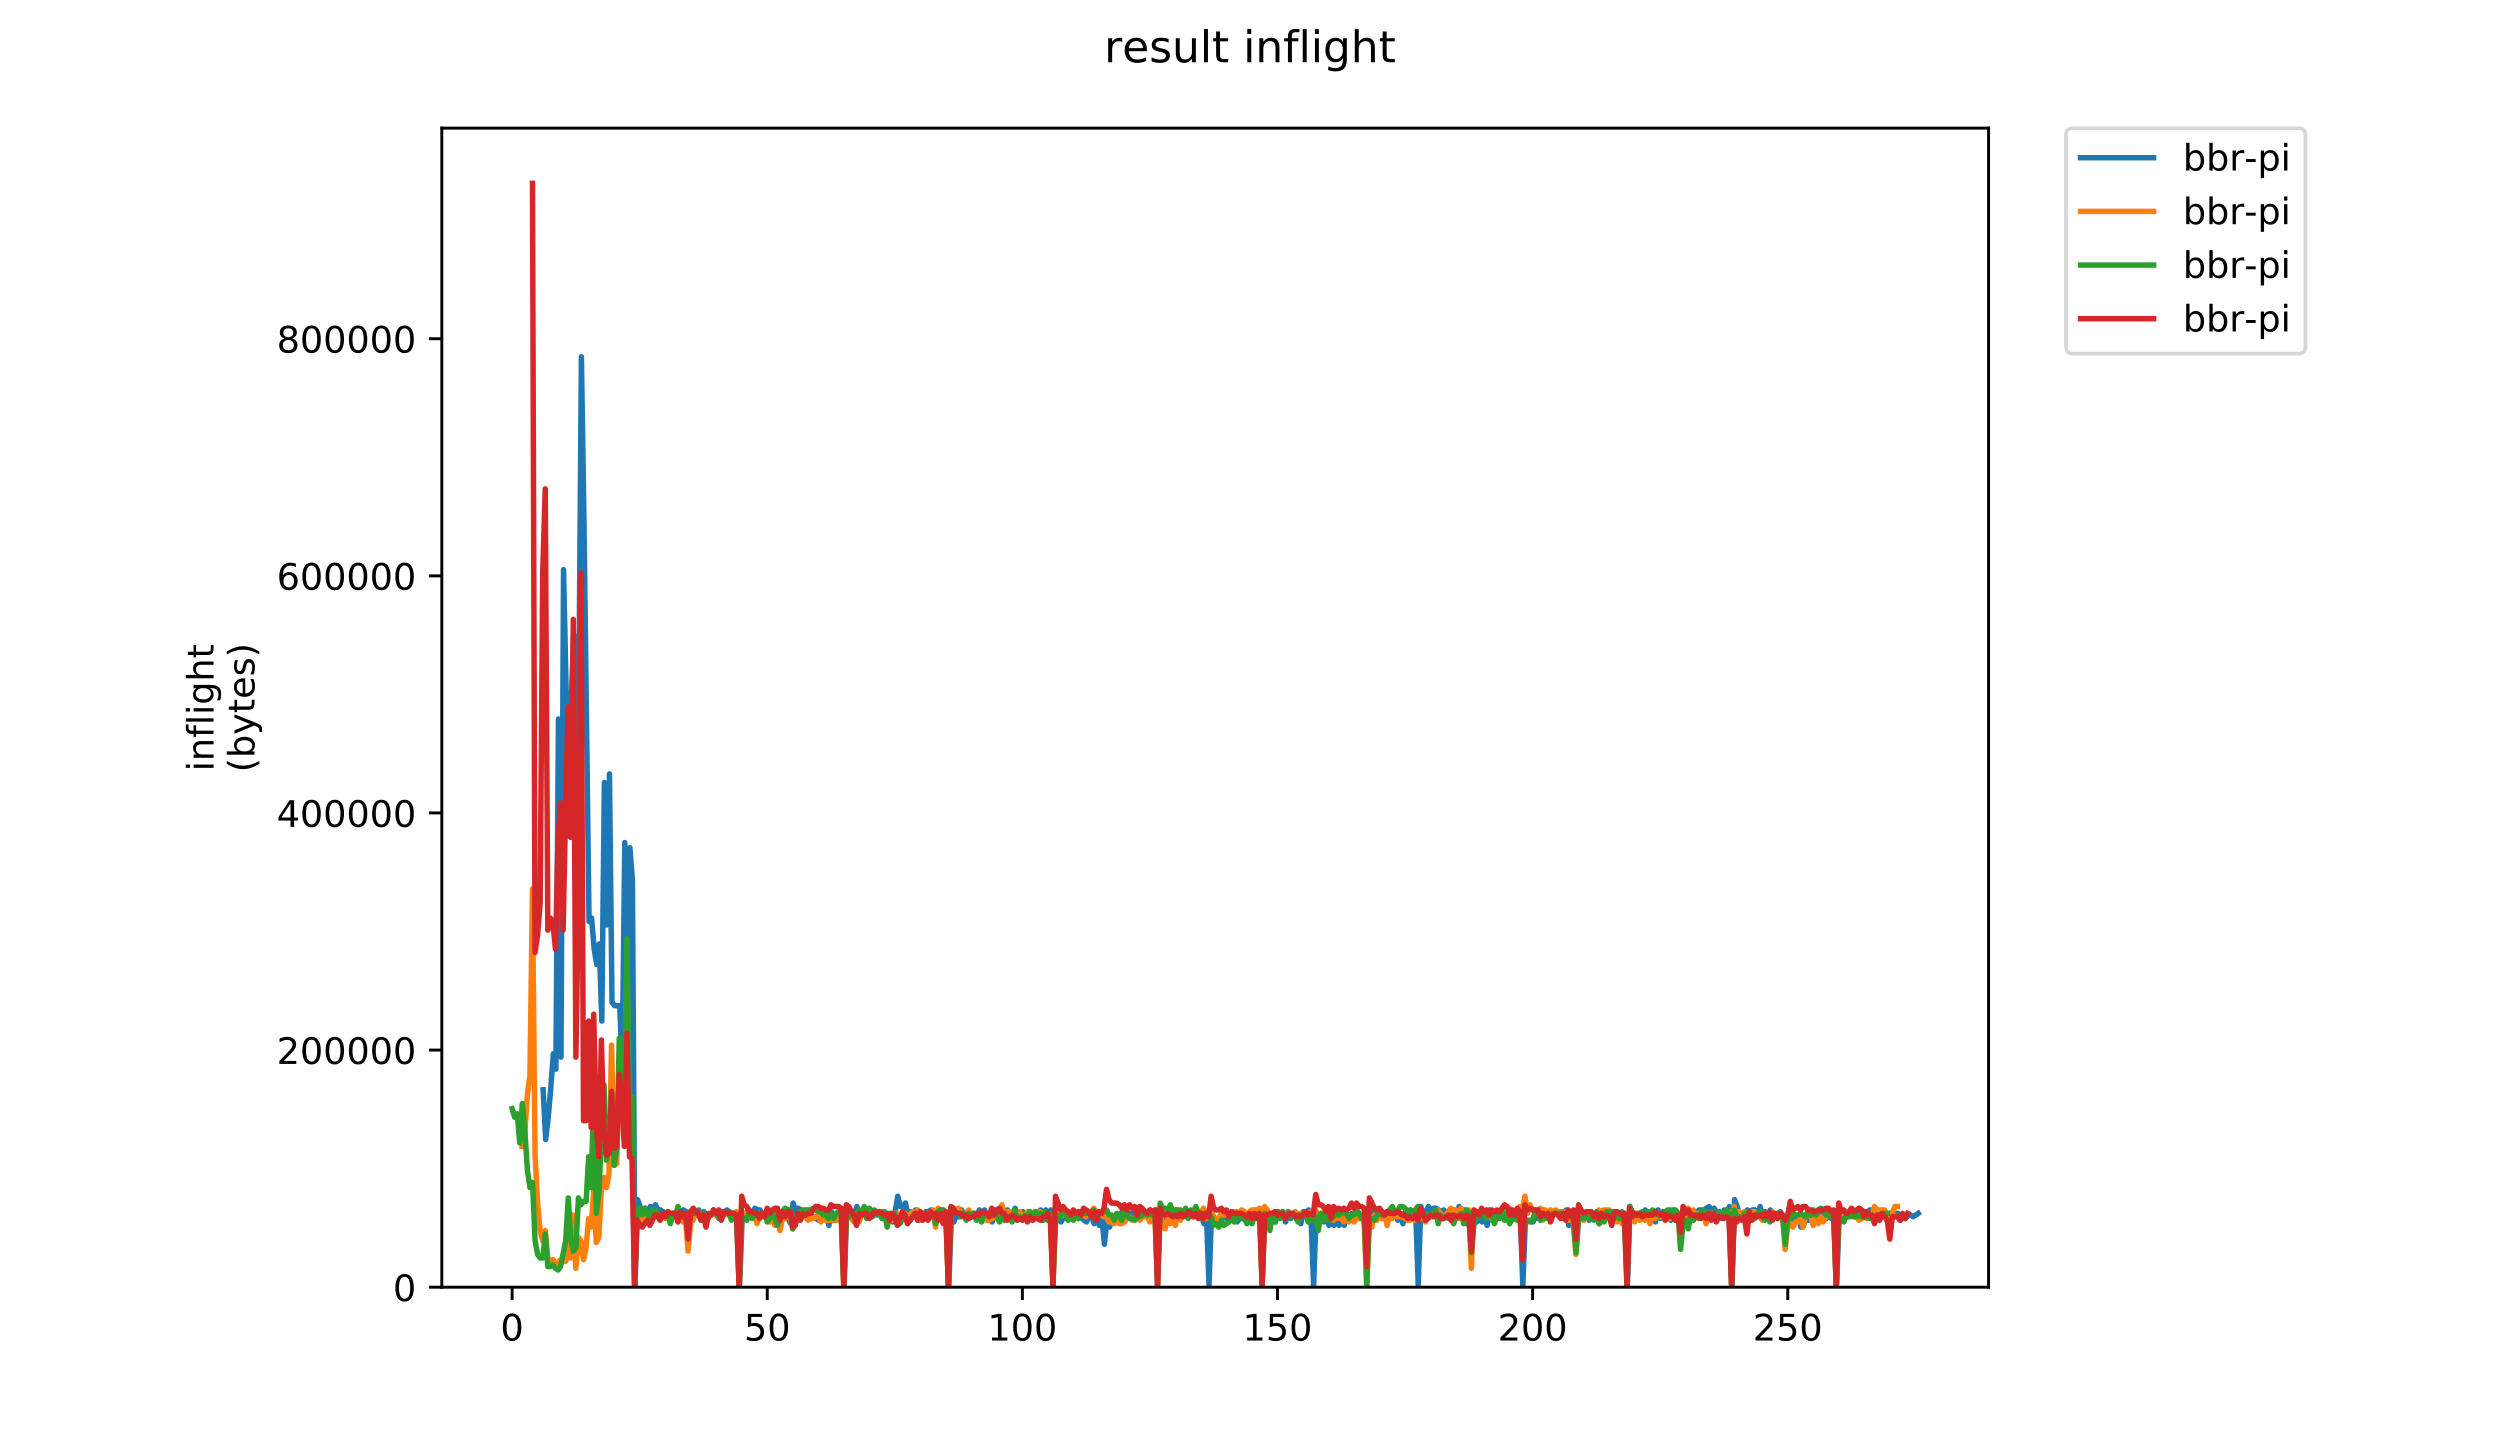 <?xml version="1.0" encoding="utf-8" standalone="no"?>
<!DOCTYPE svg PUBLIC "-//W3C//DTD SVG 1.1//EN"
  "http://www.w3.org/Graphics/SVG/1.1/DTD/svg11.dtd">
<!-- Created with matplotlib (https://matplotlib.org/) -->
<svg height="396pt" version="1.1" viewBox="0 0 684 396" width="684pt" xmlns="http://www.w3.org/2000/svg" xmlns:xlink="http://www.w3.org/1999/xlink">
 <defs>
  <style type="text/css">
*{stroke-linecap:butt;stroke-linejoin:round;}
  </style>
 </defs>
 <g id="figure_1">
  <g id="patch_1">
   <path d="M 0 396 
L 684 396 
L 684 0 
L 0 0 
z
" style="fill:#ffffff;"/>
  </g>
  <g id="axes_1">
   <g id="patch_2">
    <path d="M 120.879 352.174 
L 544.074 352.174 
L 544.074 35.062 
L 120.879 35.062 
z
" style="fill:#ffffff;"/>
   </g>
   <g id="matplotlib.axis_1">
    <g id="xtick_1">
     <g id="line2d_1">
      <defs>
       <path d="M 0 0 
L 0 3.5 
" id="mfed4b855c8" style="stroke:#000000;stroke-width:0.8;"/>
      </defs>
      <g>
       <use style="stroke:#000000;stroke-width:0.8;" x="140.115" xlink:href="#mfed4b855c8" y="352.174"/>
      </g>
     </g>
     <g id="text_1">
      <!-- 0 -->
      <defs>
       <path d="M 31.781 66.406 
Q 24.172 66.406 20.328 58.906 
Q 16.5 51.422 16.5 36.375 
Q 16.5 21.391 20.328 13.891 
Q 24.172 6.391 31.781 6.391 
Q 39.453 6.391 43.281 13.891 
Q 47.125 21.391 47.125 36.375 
Q 47.125 51.422 43.281 58.906 
Q 39.453 66.406 31.781 66.406 
z
M 31.781 74.219 
Q 44.047 74.219 50.516 64.516 
Q 56.984 54.828 56.984 36.375 
Q 56.984 17.969 50.516 8.266 
Q 44.047 -1.422 31.781 -1.422 
Q 19.531 -1.422 13.062 8.266 
Q 6.594 17.969 6.594 36.375 
Q 6.594 54.828 13.062 64.516 
Q 19.531 74.219 31.781 74.219 
z
" id="DejaVuSans-48"/>
      </defs>
      <g transform="translate(136.933 366.773)scale(0.1 -0.1)">
       <use xlink:href="#DejaVuSans-48"/>
      </g>
     </g>
    </g>
    <g id="xtick_2">
     <g id="line2d_2">
      <g>
       <use style="stroke:#000000;stroke-width:0.8;" x="209.918" xlink:href="#mfed4b855c8" y="352.174"/>
      </g>
     </g>
     <g id="text_2">
      <!-- 50 -->
      <defs>
       <path d="M 10.797 72.906 
L 49.516 72.906 
L 49.516 64.594 
L 19.828 64.594 
L 19.828 46.734 
Q 21.969 47.469 24.109 47.828 
Q 26.266 48.188 28.422 48.188 
Q 40.625 48.188 47.75 41.5 
Q 54.891 34.812 54.891 23.391 
Q 54.891 11.625 47.562 5.094 
Q 40.234 -1.422 26.906 -1.422 
Q 22.312 -1.422 17.547 -0.641 
Q 12.797 0.141 7.719 1.703 
L 7.719 11.625 
Q 12.109 9.234 16.797 8.062 
Q 21.484 6.891 26.703 6.891 
Q 35.156 6.891 40.078 11.328 
Q 45.016 15.766 45.016 23.391 
Q 45.016 31 40.078 35.438 
Q 35.156 39.891 26.703 39.891 
Q 22.75 39.891 18.812 39.016 
Q 14.891 38.141 10.797 36.281 
z
" id="DejaVuSans-53"/>
      </defs>
      <g transform="translate(203.555 366.773)scale(0.1 -0.1)">
       <use xlink:href="#DejaVuSans-53"/>
       <use x="63.623" xlink:href="#DejaVuSans-48"/>
      </g>
     </g>
    </g>
    <g id="xtick_3">
     <g id="line2d_3">
      <g>
       <use style="stroke:#000000;stroke-width:0.8;" x="279.721" xlink:href="#mfed4b855c8" y="352.174"/>
      </g>
     </g>
     <g id="text_3">
      <!-- 100 -->
      <defs>
       <path d="M 12.406 8.297 
L 28.516 8.297 
L 28.516 63.922 
L 10.984 60.406 
L 10.984 69.391 
L 28.422 72.906 
L 38.281 72.906 
L 38.281 8.297 
L 54.391 8.297 
L 54.391 0 
L 12.406 0 
z
" id="DejaVuSans-49"/>
      </defs>
      <g transform="translate(270.177 366.773)scale(0.1 -0.1)">
       <use xlink:href="#DejaVuSans-49"/>
       <use x="63.623" xlink:href="#DejaVuSans-48"/>
       <use x="127.246" xlink:href="#DejaVuSans-48"/>
      </g>
     </g>
    </g>
    <g id="xtick_4">
     <g id="line2d_4">
      <g>
       <use style="stroke:#000000;stroke-width:0.8;" x="349.524" xlink:href="#mfed4b855c8" y="352.174"/>
      </g>
     </g>
     <g id="text_4">
      <!-- 150 -->
      <g transform="translate(339.98 366.773)scale(0.1 -0.1)">
       <use xlink:href="#DejaVuSans-49"/>
       <use x="63.623" xlink:href="#DejaVuSans-53"/>
       <use x="127.246" xlink:href="#DejaVuSans-48"/>
      </g>
     </g>
    </g>
    <g id="xtick_5">
     <g id="line2d_5">
      <g>
       <use style="stroke:#000000;stroke-width:0.8;" x="419.326" xlink:href="#mfed4b855c8" y="352.174"/>
      </g>
     </g>
     <g id="text_5">
      <!-- 200 -->
      <defs>
       <path d="M 19.188 8.297 
L 53.609 8.297 
L 53.609 0 
L 7.328 0 
L 7.328 8.297 
Q 12.938 14.109 22.625 23.891 
Q 32.328 33.688 34.812 36.531 
Q 39.547 41.844 41.422 45.531 
Q 43.312 49.219 43.312 52.781 
Q 43.312 58.594 39.234 62.25 
Q 35.156 65.922 28.609 65.922 
Q 23.969 65.922 18.812 64.312 
Q 13.672 62.703 7.812 59.422 
L 7.812 69.391 
Q 13.766 71.781 18.938 73 
Q 24.125 74.219 28.422 74.219 
Q 39.75 74.219 46.484 68.547 
Q 53.219 62.891 53.219 53.422 
Q 53.219 48.922 51.531 44.891 
Q 49.859 40.875 45.406 35.406 
Q 44.188 33.984 37.641 27.219 
Q 31.109 20.453 19.188 8.297 
z
" id="DejaVuSans-50"/>
      </defs>
      <g transform="translate(409.783 366.773)scale(0.1 -0.1)">
       <use xlink:href="#DejaVuSans-50"/>
       <use x="63.623" xlink:href="#DejaVuSans-48"/>
       <use x="127.246" xlink:href="#DejaVuSans-48"/>
      </g>
     </g>
    </g>
    <g id="xtick_6">
     <g id="line2d_6">
      <g>
       <use style="stroke:#000000;stroke-width:0.8;" x="489.129" xlink:href="#mfed4b855c8" y="352.174"/>
      </g>
     </g>
     <g id="text_6">
      <!-- 250 -->
      <g transform="translate(479.586 366.773)scale(0.1 -0.1)">
       <use xlink:href="#DejaVuSans-50"/>
       <use x="63.623" xlink:href="#DejaVuSans-53"/>
       <use x="127.246" xlink:href="#DejaVuSans-48"/>
      </g>
     </g>
    </g>
   </g>
   <g id="matplotlib.axis_2">
    <g id="ytick_1">
     <g id="line2d_7">
      <defs>
       <path d="M 0 0 
L -3.5 0 
" id="m5bc492b2b5" style="stroke:#000000;stroke-width:0.8;"/>
      </defs>
      <g>
       <use style="stroke:#000000;stroke-width:0.8;" x="120.879" xlink:href="#m5bc492b2b5" y="352.174"/>
      </g>
     </g>
     <g id="text_7">
      <!-- 0 -->
      <g transform="translate(107.516 355.973)scale(0.1 -0.1)">
       <use xlink:href="#DejaVuSans-48"/>
      </g>
     </g>
    </g>
    <g id="ytick_2">
     <g id="line2d_8">
      <g>
       <use style="stroke:#000000;stroke-width:0.8;" x="120.879" xlink:href="#m5bc492b2b5" y="287.3"/>
      </g>
     </g>
     <g id="text_8">
      <!-- 200000 -->
      <g transform="translate(75.704 291.099)scale(0.1 -0.1)">
       <use xlink:href="#DejaVuSans-50"/>
       <use x="63.623" xlink:href="#DejaVuSans-48"/>
       <use x="127.246" xlink:href="#DejaVuSans-48"/>
       <use x="190.869" xlink:href="#DejaVuSans-48"/>
       <use x="254.492" xlink:href="#DejaVuSans-48"/>
       <use x="318.115" xlink:href="#DejaVuSans-48"/>
      </g>
     </g>
    </g>
    <g id="ytick_3">
     <g id="line2d_9">
      <g>
       <use style="stroke:#000000;stroke-width:0.8;" x="120.879" xlink:href="#m5bc492b2b5" y="222.425"/>
      </g>
     </g>
     <g id="text_9">
      <!-- 400000 -->
      <defs>
       <path d="M 37.797 64.312 
L 12.891 25.391 
L 37.797 25.391 
z
M 35.203 72.906 
L 47.609 72.906 
L 47.609 25.391 
L 58.016 25.391 
L 58.016 17.188 
L 47.609 17.188 
L 47.609 0 
L 37.797 0 
L 37.797 17.188 
L 4.891 17.188 
L 4.891 26.703 
z
" id="DejaVuSans-52"/>
      </defs>
      <g transform="translate(75.704 226.225)scale(0.1 -0.1)">
       <use xlink:href="#DejaVuSans-52"/>
       <use x="63.623" xlink:href="#DejaVuSans-48"/>
       <use x="127.246" xlink:href="#DejaVuSans-48"/>
       <use x="190.869" xlink:href="#DejaVuSans-48"/>
       <use x="254.492" xlink:href="#DejaVuSans-48"/>
       <use x="318.115" xlink:href="#DejaVuSans-48"/>
      </g>
     </g>
    </g>
    <g id="ytick_4">
     <g id="line2d_10">
      <g>
       <use style="stroke:#000000;stroke-width:0.8;" x="120.879" xlink:href="#m5bc492b2b5" y="157.551"/>
      </g>
     </g>
     <g id="text_10">
      <!-- 600000 -->
      <defs>
       <path d="M 33.016 40.375 
Q 26.375 40.375 22.484 35.828 
Q 18.609 31.297 18.609 23.391 
Q 18.609 15.531 22.484 10.953 
Q 26.375 6.391 33.016 6.391 
Q 39.656 6.391 43.531 10.953 
Q 47.406 15.531 47.406 23.391 
Q 47.406 31.297 43.531 35.828 
Q 39.656 40.375 33.016 40.375 
z
M 52.594 71.297 
L 52.594 62.312 
Q 48.875 64.062 45.094 64.984 
Q 41.312 65.922 37.594 65.922 
Q 27.828 65.922 22.672 59.328 
Q 17.531 52.734 16.797 39.406 
Q 19.672 43.656 24.016 45.922 
Q 28.375 48.188 33.594 48.188 
Q 44.578 48.188 50.953 41.516 
Q 57.328 34.859 57.328 23.391 
Q 57.328 12.156 50.688 5.359 
Q 44.047 -1.422 33.016 -1.422 
Q 20.359 -1.422 13.672 8.266 
Q 6.984 17.969 6.984 36.375 
Q 6.984 53.656 15.188 63.938 
Q 23.391 74.219 37.203 74.219 
Q 40.922 74.219 44.703 73.484 
Q 48.484 72.75 52.594 71.297 
z
" id="DejaVuSans-54"/>
      </defs>
      <g transform="translate(75.704 161.35)scale(0.1 -0.1)">
       <use xlink:href="#DejaVuSans-54"/>
       <use x="63.623" xlink:href="#DejaVuSans-48"/>
       <use x="127.246" xlink:href="#DejaVuSans-48"/>
       <use x="190.869" xlink:href="#DejaVuSans-48"/>
       <use x="254.492" xlink:href="#DejaVuSans-48"/>
       <use x="318.115" xlink:href="#DejaVuSans-48"/>
      </g>
     </g>
    </g>
    <g id="ytick_5">
     <g id="line2d_11">
      <g>
       <use style="stroke:#000000;stroke-width:0.8;" x="120.879" xlink:href="#m5bc492b2b5" y="92.677"/>
      </g>
     </g>
     <g id="text_11">
      <!-- 800000 -->
      <defs>
       <path d="M 31.781 34.625 
Q 24.75 34.625 20.719 30.859 
Q 16.703 27.094 16.703 20.516 
Q 16.703 13.922 20.719 10.156 
Q 24.75 6.391 31.781 6.391 
Q 38.812 6.391 42.859 10.172 
Q 46.922 13.969 46.922 20.516 
Q 46.922 27.094 42.891 30.859 
Q 38.875 34.625 31.781 34.625 
z
M 21.922 38.812 
Q 15.578 40.375 12.031 44.719 
Q 8.5 49.078 8.5 55.328 
Q 8.5 64.062 14.719 69.141 
Q 20.953 74.219 31.781 74.219 
Q 42.672 74.219 48.875 69.141 
Q 55.078 64.062 55.078 55.328 
Q 55.078 49.078 51.531 44.719 
Q 48 40.375 41.703 38.812 
Q 48.828 37.156 52.797 32.312 
Q 56.781 27.484 56.781 20.516 
Q 56.781 9.906 50.312 4.234 
Q 43.844 -1.422 31.781 -1.422 
Q 19.734 -1.422 13.25 4.234 
Q 6.781 9.906 6.781 20.516 
Q 6.781 27.484 10.781 32.312 
Q 14.797 37.156 21.922 38.812 
z
M 18.312 54.391 
Q 18.312 48.734 21.844 45.562 
Q 25.391 42.391 31.781 42.391 
Q 38.141 42.391 41.719 45.562 
Q 45.312 48.734 45.312 54.391 
Q 45.312 60.062 41.719 63.234 
Q 38.141 66.406 31.781 66.406 
Q 25.391 66.406 21.844 63.234 
Q 18.312 60.062 18.312 54.391 
z
" id="DejaVuSans-56"/>
      </defs>
      <g transform="translate(75.704 96.476)scale(0.1 -0.1)">
       <use xlink:href="#DejaVuSans-56"/>
       <use x="63.623" xlink:href="#DejaVuSans-48"/>
       <use x="127.246" xlink:href="#DejaVuSans-48"/>
       <use x="190.869" xlink:href="#DejaVuSans-48"/>
       <use x="254.492" xlink:href="#DejaVuSans-48"/>
       <use x="318.115" xlink:href="#DejaVuSans-48"/>
      </g>
     </g>
    </g>
    <g id="text_12">
     <!-- inflight -->
     <defs>
      <path d="M 9.422 54.688 
L 18.406 54.688 
L 18.406 0 
L 9.422 0 
z
M 9.422 75.984 
L 18.406 75.984 
L 18.406 64.594 
L 9.422 64.594 
z
" id="DejaVuSans-105"/>
      <path d="M 54.891 33.016 
L 54.891 0 
L 45.906 0 
L 45.906 32.719 
Q 45.906 40.484 42.875 44.328 
Q 39.844 48.188 33.797 48.188 
Q 26.516 48.188 22.312 43.547 
Q 18.109 38.922 18.109 30.906 
L 18.109 0 
L 9.078 0 
L 9.078 54.688 
L 18.109 54.688 
L 18.109 46.188 
Q 21.344 51.125 25.703 53.562 
Q 30.078 56 35.797 56 
Q 45.219 56 50.047 50.172 
Q 54.891 44.344 54.891 33.016 
z
" id="DejaVuSans-110"/>
      <path d="M 37.109 75.984 
L 37.109 68.5 
L 28.516 68.5 
Q 23.688 68.5 21.797 66.547 
Q 19.922 64.594 19.922 59.516 
L 19.922 54.688 
L 34.719 54.688 
L 34.719 47.703 
L 19.922 47.703 
L 19.922 0 
L 10.891 0 
L 10.891 47.703 
L 2.297 47.703 
L 2.297 54.688 
L 10.891 54.688 
L 10.891 58.5 
Q 10.891 67.625 15.141 71.797 
Q 19.391 75.984 28.609 75.984 
z
" id="DejaVuSans-102"/>
      <path d="M 9.422 75.984 
L 18.406 75.984 
L 18.406 0 
L 9.422 0 
z
" id="DejaVuSans-108"/>
      <path d="M 45.406 27.984 
Q 45.406 37.75 41.375 43.109 
Q 37.359 48.484 30.078 48.484 
Q 22.859 48.484 18.828 43.109 
Q 14.797 37.75 14.797 27.984 
Q 14.797 18.266 18.828 12.891 
Q 22.859 7.516 30.078 7.516 
Q 37.359 7.516 41.375 12.891 
Q 45.406 18.266 45.406 27.984 
z
M 54.391 6.781 
Q 54.391 -7.172 48.188 -13.984 
Q 42 -20.797 29.203 -20.797 
Q 24.469 -20.797 20.266 -20.094 
Q 16.062 -19.391 12.109 -17.922 
L 12.109 -9.188 
Q 16.062 -11.328 19.922 -12.344 
Q 23.781 -13.375 27.781 -13.375 
Q 36.625 -13.375 41.016 -8.766 
Q 45.406 -4.156 45.406 5.172 
L 45.406 9.625 
Q 42.625 4.781 38.281 2.391 
Q 33.938 0 27.875 0 
Q 17.828 0 11.672 7.656 
Q 5.516 15.328 5.516 27.984 
Q 5.516 40.672 11.672 48.328 
Q 17.828 56 27.875 56 
Q 33.938 56 38.281 53.609 
Q 42.625 51.219 45.406 46.391 
L 45.406 54.688 
L 54.391 54.688 
z
" id="DejaVuSans-103"/>
      <path d="M 54.891 33.016 
L 54.891 0 
L 45.906 0 
L 45.906 32.719 
Q 45.906 40.484 42.875 44.328 
Q 39.844 48.188 33.797 48.188 
Q 26.516 48.188 22.312 43.547 
Q 18.109 38.922 18.109 30.906 
L 18.109 0 
L 9.078 0 
L 9.078 75.984 
L 18.109 75.984 
L 18.109 46.188 
Q 21.344 51.125 25.703 53.562 
Q 30.078 56 35.797 56 
Q 45.219 56 50.047 50.172 
Q 54.891 44.344 54.891 33.016 
z
" id="DejaVuSans-104"/>
      <path d="M 18.312 70.219 
L 18.312 54.688 
L 36.812 54.688 
L 36.812 47.703 
L 18.312 47.703 
L 18.312 18.016 
Q 18.312 11.328 20.141 9.422 
Q 21.969 7.516 27.594 7.516 
L 36.812 7.516 
L 36.812 0 
L 27.594 0 
Q 17.188 0 13.234 3.875 
Q 9.281 7.766 9.281 18.016 
L 9.281 47.703 
L 2.688 47.703 
L 2.688 54.688 
L 9.281 54.688 
L 9.281 70.219 
z
" id="DejaVuSans-116"/>
     </defs>
     <g transform="translate(58.426 211.018)rotate(-90)scale(0.1 -0.1)">
      <use xlink:href="#DejaVuSans-105"/>
      <use x="27.783" xlink:href="#DejaVuSans-110"/>
      <use x="91.162" xlink:href="#DejaVuSans-102"/>
      <use x="126.367" xlink:href="#DejaVuSans-108"/>
      <use x="154.15" xlink:href="#DejaVuSans-105"/>
      <use x="181.934" xlink:href="#DejaVuSans-103"/>
      <use x="245.41" xlink:href="#DejaVuSans-104"/>
      <use x="308.789" xlink:href="#DejaVuSans-116"/>
     </g>
     <!-- (bytes) -->
     <defs>
      <path d="M 31 75.875 
Q 24.469 64.656 21.281 53.656 
Q 18.109 42.672 18.109 31.391 
Q 18.109 20.125 21.312 9.062 
Q 24.516 -2 31 -13.188 
L 23.188 -13.188 
Q 15.875 -1.703 12.234 9.375 
Q 8.594 20.453 8.594 31.391 
Q 8.594 42.281 12.203 53.312 
Q 15.828 64.359 23.188 75.875 
z
" id="DejaVuSans-40"/>
      <path d="M 48.688 27.297 
Q 48.688 37.203 44.609 42.844 
Q 40.531 48.484 33.406 48.484 
Q 26.266 48.484 22.188 42.844 
Q 18.109 37.203 18.109 27.297 
Q 18.109 17.391 22.188 11.75 
Q 26.266 6.109 33.406 6.109 
Q 40.531 6.109 44.609 11.75 
Q 48.688 17.391 48.688 27.297 
z
M 18.109 46.391 
Q 20.953 51.266 25.266 53.625 
Q 29.594 56 35.594 56 
Q 45.562 56 51.781 48.094 
Q 58.016 40.188 58.016 27.297 
Q 58.016 14.406 51.781 6.484 
Q 45.562 -1.422 35.594 -1.422 
Q 29.594 -1.422 25.266 0.953 
Q 20.953 3.328 18.109 8.203 
L 18.109 0 
L 9.078 0 
L 9.078 75.984 
L 18.109 75.984 
z
" id="DejaVuSans-98"/>
      <path d="M 32.172 -5.078 
Q 28.375 -14.844 24.75 -17.812 
Q 21.141 -20.797 15.094 -20.797 
L 7.906 -20.797 
L 7.906 -13.281 
L 13.188 -13.281 
Q 16.891 -13.281 18.938 -11.516 
Q 21 -9.766 23.484 -3.219 
L 25.094 0.875 
L 2.984 54.688 
L 12.5 54.688 
L 29.594 11.922 
L 46.688 54.688 
L 56.203 54.688 
z
" id="DejaVuSans-121"/>
      <path d="M 56.203 29.594 
L 56.203 25.203 
L 14.891 25.203 
Q 15.484 15.922 20.484 11.062 
Q 25.484 6.203 34.422 6.203 
Q 39.594 6.203 44.453 7.469 
Q 49.312 8.734 54.109 11.281 
L 54.109 2.781 
Q 49.266 0.734 44.188 -0.344 
Q 39.109 -1.422 33.891 -1.422 
Q 20.797 -1.422 13.156 6.188 
Q 5.516 13.812 5.516 26.812 
Q 5.516 40.234 12.766 48.109 
Q 20.016 56 32.328 56 
Q 43.359 56 49.781 48.891 
Q 56.203 41.797 56.203 29.594 
z
M 47.219 32.234 
Q 47.125 39.594 43.094 43.984 
Q 39.062 48.391 32.422 48.391 
Q 24.906 48.391 20.391 44.141 
Q 15.875 39.891 15.188 32.172 
z
" id="DejaVuSans-101"/>
      <path d="M 44.281 53.078 
L 44.281 44.578 
Q 40.484 46.531 36.375 47.5 
Q 32.281 48.484 27.875 48.484 
Q 21.188 48.484 17.844 46.438 
Q 14.5 44.391 14.5 40.281 
Q 14.5 37.156 16.891 35.375 
Q 19.281 33.594 26.516 31.984 
L 29.594 31.297 
Q 39.156 29.25 43.188 25.516 
Q 47.219 21.781 47.219 15.094 
Q 47.219 7.469 41.188 3.016 
Q 35.156 -1.422 24.609 -1.422 
Q 20.219 -1.422 15.453 -0.562 
Q 10.688 0.297 5.422 2 
L 5.422 11.281 
Q 10.406 8.688 15.234 7.391 
Q 20.062 6.109 24.812 6.109 
Q 31.156 6.109 34.562 8.281 
Q 37.984 10.453 37.984 14.406 
Q 37.984 18.062 35.516 20.016 
Q 33.062 21.969 24.703 23.781 
L 21.578 24.516 
Q 13.234 26.266 9.516 29.906 
Q 5.812 33.547 5.812 39.891 
Q 5.812 47.609 11.281 51.797 
Q 16.75 56 26.812 56 
Q 31.781 56 36.172 55.266 
Q 40.578 54.547 44.281 53.078 
z
" id="DejaVuSans-115"/>
      <path d="M 8.016 75.875 
L 15.828 75.875 
Q 23.141 64.359 26.781 53.312 
Q 30.422 42.281 30.422 31.391 
Q 30.422 20.453 26.781 9.375 
Q 23.141 -1.703 15.828 -13.188 
L 8.016 -13.188 
Q 14.5 -2 17.703 9.062 
Q 20.906 20.125 20.906 31.391 
Q 20.906 42.672 17.703 53.656 
Q 14.5 64.656 8.016 75.875 
z
" id="DejaVuSans-41"/>
     </defs>
     <g transform="translate(69.624 211.295)rotate(-90)scale(0.1 -0.1)">
      <use xlink:href="#DejaVuSans-40"/>
      <use x="39.014" xlink:href="#DejaVuSans-98"/>
      <use x="102.49" xlink:href="#DejaVuSans-121"/>
      <use x="161.67" xlink:href="#DejaVuSans-116"/>
      <use x="200.879" xlink:href="#DejaVuSans-101"/>
      <use x="262.402" xlink:href="#DejaVuSans-115"/>
      <use x="314.502" xlink:href="#DejaVuSans-41"/>
     </g>
    </g>
   </g>
   <g id="line2d_12">
    <path clip-path="url(#p16758008f6)" d="M 148.6 298.16 
L 149.298 311.781 
L 149.996 305.675 
L 150.694 297.69 
L 151.392 288.296 
L 152.09 292.523 
L 152.788 196.707 
L 153.486 289.236 
L 154.184 155.843 
L 154.882 188.252 
L 155.58 228.646 
L 156.278 192.479 
L 156.976 173.692 
L 157.674 256.827 
L 158.372 188.722 
L 159.07 97.602 
L 159.768 142.222 
L 161.165 252.13 
L 161.863 251.191 
L 162.561 259.645 
L 163.259 263.872 
L 163.957 258.236 
L 164.655 279.372 
L 165.353 214.085 
L 166.051 253.069 
L 166.749 211.737 
L 167.447 274.206 
L 168.145 275.145 
L 169.541 275.145 
L 170.239 291.114 
L 170.937 230.524 
L 171.635 285.008 
L 172.333 231.933 
L 173.031 240.857 
L 173.729 352.174 
L 174.427 328.22 
L 175.125 330.099 
L 175.823 331.508 
L 176.521 330.568 
L 177.219 332.447 
L 177.917 330.099 
L 178.615 331.038 
L 179.313 329.629 
L 180.011 331.038 
L 180.709 331.038 
L 182.105 331.977 
L 182.803 333.387 
L 183.501 332.447 
L 184.199 331.977 
L 184.898 332.447 
L 185.596 331.508 
L 186.294 331.977 
L 186.992 331.038 
L 188.388 331.977 
L 189.086 333.856 
L 189.784 331.977 
L 190.482 332.447 
L 191.18 331.038 
L 191.878 332.917 
L 192.576 331.508 
L 193.274 332.447 
L 193.972 332.447 
L 194.67 331.977 
L 196.066 331.977 
L 196.764 332.447 
L 197.462 331.508 
L 198.16 331.977 
L 198.858 331.038 
L 201.65 332.917 
L 202.348 351.704 
L 203.046 333.387 
L 204.442 331.508 
L 205.14 332.447 
L 205.838 332.447 
L 206.536 330.568 
L 207.234 331.038 
L 207.932 331.038 
L 208.631 332.447 
L 209.329 331.977 
L 210.027 332.917 
L 210.725 331.508 
L 211.423 332.917 
L 212.121 331.508 
L 212.819 332.447 
L 213.517 332.917 
L 214.215 331.977 
L 214.913 331.977 
L 216.309 334.796 
L 217.007 329.159 
L 217.705 331.508 
L 218.403 330.568 
L 219.101 331.038 
L 219.799 332.447 
L 220.497 332.917 
L 221.195 332.447 
L 221.893 332.917 
L 222.591 332.917 
L 223.987 333.856 
L 224.685 333.387 
L 226.081 331.508 
L 226.779 335.265 
L 227.477 331.508 
L 228.175 332.917 
L 228.873 331.977 
L 229.571 333.856 
L 230.269 332.917 
L 230.967 351.704 
L 231.665 331.038 
L 232.363 332.447 
L 233.062 331.508 
L 233.76 331.977 
L 234.458 330.099 
L 235.156 332.447 
L 235.854 331.508 
L 236.552 332.447 
L 237.25 332.447 
L 237.948 331.038 
L 238.646 332.917 
L 239.344 331.977 
L 240.042 331.508 
L 240.74 331.977 
L 241.438 333.387 
L 242.136 332.447 
L 242.834 334.326 
L 243.532 331.977 
L 244.23 334.326 
L 244.928 331.508 
L 245.626 327.281 
L 246.324 330.099 
L 247.022 330.099 
L 247.72 329.159 
L 248.418 332.447 
L 249.116 331.508 
L 249.814 331.977 
L 250.512 331.038 
L 251.21 332.447 
L 251.908 332.447 
L 252.606 333.387 
L 253.304 331.508 
L 254.002 331.508 
L 254.7 331.038 
L 256.096 331.977 
L 256.795 332.917 
L 257.493 333.387 
L 258.191 332.917 
L 258.889 331.977 
L 259.587 351.704 
L 260.285 332.917 
L 260.983 334.326 
L 261.681 332.447 
L 262.379 332.917 
L 263.077 331.038 
L 263.775 332.447 
L 264.473 331.977 
L 265.171 332.447 
L 265.869 331.977 
L 266.567 331.977 
L 267.265 332.917 
L 267.963 331.038 
L 268.661 331.977 
L 269.359 331.038 
L 270.057 332.917 
L 270.755 332.447 
L 271.453 334.326 
L 272.151 331.038 
L 272.849 331.977 
L 273.547 331.038 
L 274.245 330.568 
L 274.943 331.508 
L 275.641 331.038 
L 276.339 331.977 
L 277.037 331.977 
L 277.735 330.568 
L 278.433 332.447 
L 279.829 331.508 
L 280.528 332.447 
L 281.226 332.917 
L 281.924 332.917 
L 282.622 331.977 
L 283.32 331.508 
L 284.018 331.977 
L 284.716 331.038 
L 285.414 333.856 
L 286.112 331.038 
L 286.81 333.387 
L 287.508 331.038 
L 288.206 344.659 
L 288.904 332.917 
L 289.602 332.447 
L 290.3 334.326 
L 290.998 332.917 
L 291.696 333.387 
L 292.394 332.447 
L 293.092 332.917 
L 293.79 332.917 
L 294.488 331.977 
L 295.186 333.387 
L 295.884 332.917 
L 296.582 333.856 
L 297.28 334.326 
L 297.978 332.447 
L 298.676 332.917 
L 299.374 334.796 
L 300.072 332.917 
L 300.77 335.265 
L 301.468 332.917 
L 302.166 340.432 
L 302.864 333.387 
L 303.562 335.735 
L 304.261 333.856 
L 304.959 332.917 
L 305.657 332.917 
L 306.355 332.447 
L 307.053 331.508 
L 307.751 331.038 
L 308.449 332.447 
L 309.147 331.977 
L 311.939 331.977 
L 312.637 332.447 
L 313.335 331.977 
L 314.033 332.447 
L 314.731 331.038 
L 315.429 331.508 
L 316.127 331.038 
L 316.825 342.78 
L 317.523 331.977 
L 318.221 333.387 
L 318.919 332.447 
L 319.617 331.977 
L 321.013 332.917 
L 321.711 331.038 
L 322.409 331.977 
L 323.107 331.977 
L 323.805 332.447 
L 324.503 331.508 
L 325.201 332.447 
L 325.899 331.977 
L 326.597 332.447 
L 327.295 331.977 
L 327.994 332.917 
L 328.692 332.447 
L 329.39 334.796 
L 330.088 332.447 
L 330.786 351.704 
L 331.484 331.508 
L 332.182 333.387 
L 333.578 333.387 
L 334.276 332.917 
L 334.974 332.917 
L 335.672 333.387 
L 336.37 332.917 
L 337.068 332.917 
L 337.766 332.447 
L 338.464 334.326 
L 339.162 333.387 
L 343.35 333.387 
L 344.048 332.447 
L 344.746 332.917 
L 345.444 340.432 
L 346.142 331.977 
L 346.84 331.977 
L 348.236 332.917 
L 348.934 334.326 
L 349.632 331.508 
L 350.33 332.447 
L 351.028 331.977 
L 351.727 334.326 
L 352.425 331.508 
L 353.123 333.387 
L 353.821 331.977 
L 354.519 332.447 
L 355.217 333.387 
L 355.915 334.796 
L 356.613 331.508 
L 357.311 332.447 
L 358.009 331.038 
L 358.707 333.387 
L 359.405 351.704 
L 360.103 331.977 
L 360.801 334.796 
L 361.499 332.917 
L 362.197 334.326 
L 362.895 332.917 
L 363.593 335.265 
L 364.291 333.856 
L 364.989 335.265 
L 365.687 333.387 
L 366.385 335.265 
L 367.083 333.387 
L 367.781 335.265 
L 368.479 332.447 
L 369.177 333.387 
L 369.875 331.977 
L 370.573 332.917 
L 371.271 333.387 
L 371.969 332.917 
L 372.667 333.387 
L 373.365 333.387 
L 374.063 339.962 
L 374.761 332.917 
L 375.459 331.977 
L 376.158 330.568 
L 377.554 332.447 
L 378.252 332.447 
L 378.95 331.977 
L 379.648 332.917 
L 380.346 332.917 
L 381.044 332.447 
L 381.742 331.508 
L 382.44 333.856 
L 383.138 331.977 
L 383.836 334.796 
L 384.534 331.508 
L 385.232 332.917 
L 385.93 331.038 
L 386.628 331.977 
L 387.326 331.038 
L 388.024 351.704 
L 388.722 330.099 
L 389.42 332.447 
L 390.118 331.508 
L 390.816 330.099 
L 391.514 331.508 
L 392.212 330.568 
L 392.91 330.568 
L 394.306 331.508 
L 395.004 331.038 
L 395.702 331.977 
L 396.4 331.508 
L 397.098 333.387 
L 397.796 331.038 
L 398.494 333.387 
L 399.192 330.099 
L 399.891 331.508 
L 400.589 331.038 
L 401.287 334.796 
L 401.985 331.508 
L 402.683 340.432 
L 403.381 333.387 
L 404.079 334.326 
L 404.777 331.977 
L 405.475 334.326 
L 406.173 332.917 
L 406.871 335.265 
L 407.569 331.038 
L 408.267 333.856 
L 408.965 332.447 
L 409.663 331.977 
L 410.361 331.977 
L 412.455 333.387 
L 413.153 331.977 
L 415.247 333.387 
L 415.945 331.977 
L 416.643 351.704 
L 417.341 333.856 
L 418.039 333.856 
L 418.737 334.326 
L 419.435 334.326 
L 420.133 332.917 
L 420.831 333.387 
L 421.529 331.977 
L 422.227 331.038 
L 422.925 332.447 
L 423.624 332.917 
L 424.322 331.508 
L 425.02 331.977 
L 425.718 331.508 
L 426.416 331.977 
L 427.114 331.508 
L 427.812 331.977 
L 428.51 331.038 
L 429.208 335.265 
L 429.906 331.977 
L 430.604 332.447 
L 431.302 335.265 
L 432 332.917 
L 433.396 331.977 
L 434.094 332.447 
L 434.792 333.856 
L 435.49 332.917 
L 436.188 333.387 
L 436.886 332.447 
L 437.584 334.796 
L 438.282 333.387 
L 438.98 333.387 
L 439.678 331.977 
L 440.376 332.447 
L 441.074 331.508 
L 442.47 331.508 
L 443.866 332.447 
L 444.564 332.447 
L 445.262 351.704 
L 445.96 330.099 
L 446.658 331.977 
L 447.357 332.447 
L 448.055 331.977 
L 449.451 331.977 
L 450.149 331.038 
L 450.847 332.447 
L 451.545 331.508 
L 452.243 332.447 
L 452.941 334.326 
L 453.639 331.038 
L 454.337 333.387 
L 455.035 331.508 
L 455.733 332.447 
L 456.431 331.508 
L 457.129 333.856 
L 457.827 331.038 
L 458.525 331.508 
L 459.223 332.447 
L 459.921 336.674 
L 460.619 333.856 
L 461.317 332.447 
L 462.015 331.977 
L 462.713 332.917 
L 463.411 331.977 
L 464.109 332.447 
L 464.807 331.038 
L 466.203 331.038 
L 467.599 330.099 
L 468.297 331.038 
L 468.995 330.568 
L 469.693 331.977 
L 470.391 331.508 
L 471.09 333.387 
L 471.788 331.038 
L 472.486 331.508 
L 473.184 330.099 
L 473.882 351.704 
L 474.58 328.22 
L 475.278 330.099 
L 475.976 332.447 
L 476.674 331.977 
L 477.372 331.977 
L 478.07 331.038 
L 478.768 331.508 
L 479.466 331.038 
L 480.164 331.038 
L 480.862 332.917 
L 481.56 330.099 
L 482.258 333.387 
L 482.956 331.508 
L 483.654 332.917 
L 484.352 331.038 
L 485.05 332.917 
L 487.144 331.508 
L 487.842 332.917 
L 488.54 337.144 
L 489.238 334.326 
L 489.936 333.387 
L 490.634 334.326 
L 491.332 333.387 
L 492.03 332.917 
L 492.728 335.735 
L 493.426 335.265 
L 494.124 332.917 
L 494.822 333.856 
L 495.521 332.447 
L 496.219 334.326 
L 496.917 332.917 
L 497.615 332.917 
L 498.313 331.977 
L 499.011 332.447 
L 499.709 333.387 
L 500.407 332.917 
L 501.105 333.387 
L 501.803 332.917 
L 502.501 351.704 
L 503.199 332.447 
L 503.897 333.856 
L 504.595 332.917 
L 505.293 332.917 
L 507.387 331.508 
L 508.085 331.508 
L 508.783 331.038 
L 509.481 331.508 
L 510.179 331.508 
L 510.877 332.917 
L 511.575 331.038 
L 512.273 331.038 
L 512.971 331.508 
L 513.669 331.508 
L 514.367 332.447 
L 515.065 331.508 
L 516.461 333.387 
L 517.159 331.977 
L 517.857 332.917 
L 518.555 331.977 
L 519.254 331.977 
L 519.952 333.856 
L 520.65 332.447 
L 521.348 333.387 
L 522.046 332.447 
L 522.744 332.447 
L 523.442 332.917 
L 524.838 331.977 
L 524.838 331.977 
" style="fill:none;stroke:#1f77b4;stroke-linecap:square;stroke-width:1.5;"/>
   </g>
   <g id="line2d_13">
    <path clip-path="url(#p16758008f6)" d="M 142.889 313.66 
L 143.587 309.902 
L 144.285 299.569 
L 144.983 294.402 
L 145.681 243.206 
L 146.379 315.538 
L 147.077 329.159 
L 147.775 336.674 
L 148.473 339.493 
L 149.171 336.674 
L 149.869 344.189 
L 150.567 345.129 
L 151.265 344.659 
L 151.963 345.598 
L 152.661 345.598 
L 153.359 344.659 
L 154.057 345.129 
L 154.755 345.129 
L 155.453 338.553 
L 156.151 344.189 
L 156.849 332.447 
L 157.547 347.008 
L 158.245 338.553 
L 158.943 339.493 
L 159.641 344.659 
L 160.339 341.371 
L 161.037 333.387 
L 161.736 335.735 
L 162.434 325.871 
L 163.132 339.962 
L 163.83 338.553 
L 164.528 325.402 
L 165.226 322.114 
L 165.924 324.932 
L 166.622 321.175 
L 167.32 285.948 
L 168.018 318.826 
L 168.716 318.356 
L 169.414 294.872 
L 170.81 311.781 
L 171.508 264.812 
L 172.206 306.614 
L 172.904 304.735 
L 173.602 351.704 
L 174.3 332.447 
L 176.394 333.856 
L 177.092 332.917 
L 179.884 332.917 
L 180.582 333.387 
L 181.28 332.917 
L 181.978 333.387 
L 182.676 332.917 
L 183.374 332.917 
L 184.072 331.977 
L 185.468 331.977 
L 186.167 332.917 
L 186.865 334.326 
L 187.563 333.387 
L 188.261 342.311 
L 188.959 334.326 
L 189.657 333.856 
L 190.355 331.508 
L 191.053 332.447 
L 191.751 331.977 
L 192.449 332.447 
L 193.147 332.447 
L 193.845 333.387 
L 194.543 331.977 
L 195.241 331.977 
L 195.939 332.447 
L 196.637 331.977 
L 197.335 332.917 
L 198.033 331.977 
L 198.731 331.977 
L 199.429 332.447 
L 200.127 331.977 
L 200.825 331.977 
L 201.523 331.508 
L 202.221 351.704 
L 202.919 331.977 
L 205.013 331.977 
L 205.711 332.917 
L 206.409 332.447 
L 207.107 334.796 
L 207.805 331.977 
L 208.503 332.917 
L 209.201 332.447 
L 209.9 332.917 
L 210.598 334.326 
L 211.296 332.917 
L 211.994 335.265 
L 212.692 332.447 
L 213.39 336.674 
L 214.088 333.387 
L 214.786 333.387 
L 215.484 332.447 
L 216.182 332.447 
L 216.88 336.205 
L 217.578 334.326 
L 218.276 332.917 
L 218.974 332.447 
L 219.672 332.447 
L 220.37 332.917 
L 221.068 333.856 
L 221.766 333.387 
L 222.464 333.387 
L 223.86 332.447 
L 224.558 334.326 
L 225.256 333.387 
L 225.954 333.856 
L 228.746 333.856 
L 229.444 332.917 
L 230.142 333.387 
L 230.84 351.704 
L 231.538 332.917 
L 232.236 332.917 
L 232.934 333.387 
L 233.633 334.326 
L 234.331 332.447 
L 235.029 334.326 
L 235.727 332.447 
L 236.425 332.447 
L 237.123 331.977 
L 237.821 332.917 
L 238.519 331.977 
L 240.613 331.977 
L 241.311 331.508 
L 242.009 333.387 
L 242.707 332.447 
L 243.405 332.447 
L 244.103 333.856 
L 244.801 331.977 
L 245.499 331.977 
L 246.197 333.387 
L 246.895 331.977 
L 247.593 331.977 
L 248.291 332.447 
L 248.989 332.447 
L 249.687 331.508 
L 250.385 332.447 
L 251.083 331.038 
L 251.781 333.856 
L 252.479 331.977 
L 253.177 332.917 
L 253.875 331.977 
L 254.573 332.917 
L 255.271 331.038 
L 255.969 335.735 
L 256.667 330.568 
L 257.366 332.917 
L 258.064 331.038 
L 258.762 331.977 
L 259.46 351.704 
L 260.158 330.568 
L 260.856 330.568 
L 261.554 331.038 
L 262.252 330.568 
L 262.95 331.977 
L 264.346 331.977 
L 265.044 331.038 
L 265.742 332.917 
L 266.44 331.977 
L 267.138 332.917 
L 267.836 333.387 
L 268.534 333.387 
L 269.232 332.447 
L 269.93 333.856 
L 270.628 333.856 
L 272.024 332.917 
L 272.722 333.387 
L 273.42 332.447 
L 274.118 329.629 
L 274.816 332.447 
L 275.514 331.508 
L 276.212 331.508 
L 276.91 333.387 
L 277.608 331.508 
L 278.306 332.917 
L 279.004 331.508 
L 279.702 333.387 
L 281.099 331.508 
L 281.797 331.977 
L 282.495 333.387 
L 283.193 332.447 
L 283.891 333.387 
L 284.589 331.508 
L 285.287 332.447 
L 285.985 331.977 
L 286.683 333.856 
L 287.381 332.447 
L 288.079 351.704 
L 288.777 332.917 
L 290.173 331.977 
L 290.871 332.447 
L 291.569 331.977 
L 295.757 331.977 
L 297.153 332.917 
L 297.851 331.977 
L 298.549 331.508 
L 299.247 330.568 
L 299.945 331.508 
L 302.039 332.917 
L 302.737 332.917 
L 303.435 334.326 
L 304.133 334.326 
L 304.831 334.796 
L 305.53 332.917 
L 306.228 334.796 
L 306.926 334.796 
L 307.624 334.326 
L 308.322 333.387 
L 309.02 332.917 
L 309.718 333.856 
L 311.114 332.917 
L 311.812 333.856 
L 312.51 332.917 
L 313.906 332.917 
L 314.604 334.326 
L 315.302 332.917 
L 316 332.447 
L 316.698 351.704 
L 317.396 332.447 
L 318.094 334.796 
L 318.792 336.205 
L 319.49 333.387 
L 320.188 334.796 
L 320.886 332.917 
L 321.584 335.265 
L 322.282 331.508 
L 322.98 333.856 
L 323.678 331.977 
L 324.376 332.447 
L 325.074 331.977 
L 325.772 332.917 
L 326.47 331.508 
L 327.168 332.917 
L 327.866 331.977 
L 328.564 331.977 
L 329.263 330.568 
L 329.961 333.387 
L 330.659 331.038 
L 331.357 330.568 
L 332.055 334.326 
L 332.753 333.387 
L 333.451 333.387 
L 334.149 331.977 
L 334.847 332.447 
L 335.545 331.977 
L 336.941 331.977 
L 337.639 331.508 
L 338.337 331.508 
L 339.035 331.977 
L 339.733 331.038 
L 340.431 331.508 
L 341.129 332.917 
L 341.827 331.508 
L 342.525 331.038 
L 343.921 331.038 
L 344.619 330.568 
L 345.317 351.704 
L 346.015 330.099 
L 346.713 331.038 
L 347.411 333.856 
L 348.109 331.977 
L 348.807 333.387 
L 349.505 332.447 
L 350.203 332.447 
L 350.901 331.508 
L 351.599 331.977 
L 352.996 331.977 
L 353.694 332.447 
L 354.392 331.508 
L 355.09 332.447 
L 355.788 331.977 
L 356.486 332.447 
L 357.184 331.977 
L 357.882 333.387 
L 358.58 331.508 
L 359.278 333.856 
L 359.976 331.038 
L 360.674 332.917 
L 361.372 331.977 
L 362.07 332.917 
L 362.768 332.917 
L 363.466 333.387 
L 364.164 333.387 
L 364.862 333.856 
L 365.56 332.917 
L 366.258 333.387 
L 366.956 332.917 
L 367.654 334.326 
L 368.352 332.917 
L 369.05 334.326 
L 369.748 333.387 
L 370.446 334.326 
L 371.144 333.387 
L 371.842 333.387 
L 372.54 332.447 
L 373.238 334.796 
L 373.936 352.174 
L 374.634 332.917 
L 375.332 335.735 
L 376.03 332.447 
L 376.729 333.856 
L 377.427 332.917 
L 378.125 333.387 
L 378.823 331.977 
L 379.521 335.265 
L 380.219 331.977 
L 380.917 333.387 
L 381.615 331.977 
L 382.313 332.917 
L 383.709 332.917 
L 385.105 333.856 
L 385.803 333.856 
L 386.501 332.917 
L 387.199 333.856 
L 387.897 332.447 
L 388.595 333.387 
L 389.293 331.977 
L 389.991 334.326 
L 390.689 332.447 
L 391.387 332.917 
L 392.085 331.977 
L 392.783 331.977 
L 393.481 331.038 
L 394.877 332.917 
L 395.575 332.447 
L 396.971 330.568 
L 397.669 331.977 
L 398.367 331.038 
L 399.065 333.387 
L 399.763 330.568 
L 400.462 332.917 
L 401.16 331.508 
L 401.858 331.038 
L 402.556 347.008 
L 403.254 331.508 
L 403.952 332.917 
L 404.65 331.977 
L 406.046 331.977 
L 406.744 332.917 
L 407.442 332.917 
L 408.14 333.387 
L 408.838 332.917 
L 409.536 333.387 
L 410.234 332.917 
L 410.932 332.917 
L 411.63 331.977 
L 412.328 333.856 
L 413.026 330.568 
L 413.724 333.856 
L 414.422 331.508 
L 415.12 333.387 
L 415.818 330.099 
L 416.516 331.038 
L 417.214 327.281 
L 417.912 331.977 
L 418.61 329.629 
L 419.308 331.038 
L 420.006 331.038 
L 420.704 331.508 
L 421.402 330.568 
L 422.1 333.856 
L 422.798 331.038 
L 423.496 331.977 
L 424.195 331.038 
L 424.893 331.508 
L 425.591 331.038 
L 426.289 331.508 
L 426.987 331.508 
L 427.685 333.387 
L 428.383 331.508 
L 429.081 333.856 
L 429.779 331.977 
L 430.477 334.796 
L 431.175 343.25 
L 431.873 332.447 
L 432.571 331.508 
L 433.269 333.856 
L 433.967 331.977 
L 435.363 331.977 
L 436.061 332.447 
L 436.759 332.447 
L 437.457 331.038 
L 438.155 331.508 
L 438.853 331.038 
L 440.249 331.038 
L 440.947 331.977 
L 441.645 332.447 
L 442.343 334.326 
L 443.041 332.447 
L 443.739 334.796 
L 444.437 331.977 
L 445.135 347.477 
L 445.833 332.447 
L 446.531 332.447 
L 447.229 334.326 
L 447.927 331.977 
L 448.626 333.856 
L 449.324 331.977 
L 450.022 333.856 
L 450.72 331.977 
L 451.418 334.796 
L 452.116 331.977 
L 452.814 333.387 
L 453.512 331.977 
L 454.21 332.917 
L 454.908 331.977 
L 455.606 332.917 
L 456.304 331.977 
L 457.002 333.387 
L 457.7 331.977 
L 458.398 333.856 
L 459.096 331.977 
L 459.794 339.962 
L 460.492 330.568 
L 461.19 333.387 
L 461.888 330.568 
L 462.586 331.977 
L 463.284 331.038 
L 463.982 332.917 
L 464.68 331.977 
L 465.378 332.447 
L 466.076 331.977 
L 466.774 334.796 
L 467.472 331.977 
L 468.17 332.447 
L 468.868 331.977 
L 469.566 332.447 
L 470.264 331.977 
L 470.962 332.917 
L 471.66 331.977 
L 472.359 332.447 
L 473.057 331.508 
L 473.755 351.704 
L 474.453 330.099 
L 475.151 332.917 
L 475.849 331.508 
L 476.547 333.387 
L 477.245 331.508 
L 477.943 333.387 
L 478.641 332.917 
L 479.339 331.508 
L 480.037 331.508 
L 480.735 332.917 
L 481.433 332.447 
L 482.131 333.856 
L 482.829 332.447 
L 483.527 331.977 
L 484.225 331.977 
L 484.923 331.508 
L 485.621 332.447 
L 486.319 332.917 
L 487.017 331.977 
L 487.715 332.447 
L 488.413 341.841 
L 489.111 335.265 
L 489.809 334.796 
L 490.507 335.735 
L 491.205 334.326 
L 491.903 334.326 
L 492.601 332.917 
L 493.299 335.735 
L 493.997 332.447 
L 495.393 332.447 
L 496.092 335.265 
L 496.79 332.917 
L 497.488 334.796 
L 498.186 332.917 
L 498.884 334.326 
L 500.28 331.508 
L 501.676 331.508 
L 502.374 351.704 
L 503.072 331.508 
L 503.77 332.447 
L 504.468 331.977 
L 505.864 331.977 
L 506.562 332.917 
L 507.958 332.917 
L 508.656 333.856 
L 510.052 332.917 
L 510.75 333.387 
L 511.448 332.447 
L 512.146 333.387 
L 512.844 330.099 
L 513.542 331.038 
L 515.636 331.038 
L 516.334 332.917 
L 517.032 336.674 
L 517.73 331.977 
L 518.428 330.099 
L 519.126 330.099 
L 519.126 330.099 
" style="fill:none;stroke:#ff7f0e;stroke-linecap:square;stroke-width:1.5;"/>
   </g>
   <g id="line2d_14">
    <path clip-path="url(#p16758008f6)" d="M 140.115 303.326 
L 140.813 305.675 
L 141.511 304.735 
L 142.209 312.72 
L 142.907 301.917 
L 143.605 309.432 
L 144.303 320.235 
L 145.001 324.932 
L 145.699 323.523 
L 146.397 339.493 
L 147.095 343.25 
L 147.793 344.189 
L 148.491 344.189 
L 149.189 337.614 
L 149.887 346.538 
L 150.585 346.538 
L 151.283 346.068 
L 151.981 347.008 
L 152.679 347.477 
L 153.377 346.538 
L 154.773 339.493 
L 155.471 327.75 
L 156.169 339.023 
L 156.867 342.311 
L 157.565 341.371 
L 158.264 327.75 
L 158.962 329.629 
L 159.66 328.69 
L 160.358 328.69 
L 161.056 316.478 
L 161.754 324.932 
L 162.452 297.22 
L 163.15 331.977 
L 163.848 326.341 
L 165.244 296.751 
L 165.942 317.417 
L 166.64 313.19 
L 167.338 299.099 
L 168.036 318.826 
L 168.734 314.599 
L 169.432 284.069 
L 170.13 306.144 
L 170.828 300.039 
L 171.526 256.827 
L 172.224 300.978 
L 172.922 300.039 
L 173.62 351.704 
L 174.318 331.038 
L 175.016 330.568 
L 175.714 332.447 
L 176.412 330.568 
L 177.808 333.387 
L 178.506 331.038 
L 179.204 331.038 
L 179.902 331.977 
L 180.6 332.447 
L 181.298 331.977 
L 181.996 332.447 
L 182.695 331.508 
L 183.393 334.796 
L 184.091 332.447 
L 184.789 332.917 
L 185.487 330.099 
L 186.185 331.977 
L 186.883 331.977 
L 187.581 332.447 
L 188.279 337.144 
L 188.977 331.508 
L 189.675 331.977 
L 191.071 331.977 
L 191.769 332.917 
L 192.467 331.977 
L 193.165 332.447 
L 194.561 332.447 
L 195.259 331.038 
L 195.957 331.977 
L 196.655 333.387 
L 197.353 332.447 
L 198.051 332.447 
L 198.749 331.508 
L 199.447 331.977 
L 200.145 333.856 
L 200.843 331.977 
L 201.541 333.856 
L 202.239 351.704 
L 202.937 332.917 
L 204.333 333.856 
L 205.031 331.038 
L 205.729 333.387 
L 206.428 332.447 
L 207.126 332.447 
L 207.824 331.977 
L 208.522 332.447 
L 209.22 331.977 
L 209.918 334.326 
L 210.616 333.387 
L 211.314 331.977 
L 212.012 333.387 
L 212.71 335.265 
L 214.106 331.508 
L 214.804 330.568 
L 215.502 331.038 
L 216.2 331.038 
L 216.898 336.205 
L 217.596 333.387 
L 218.294 331.977 
L 219.69 331.038 
L 221.784 331.038 
L 222.482 330.568 
L 223.878 331.508 
L 224.576 331.508 
L 225.274 332.447 
L 225.972 332.447 
L 226.67 333.387 
L 227.368 331.977 
L 228.066 333.387 
L 228.764 331.977 
L 229.462 331.508 
L 230.161 331.508 
L 230.859 351.704 
L 231.557 331.977 
L 232.255 332.917 
L 233.651 331.977 
L 234.349 333.856 
L 235.047 331.038 
L 235.745 331.977 
L 236.443 330.099 
L 237.141 333.387 
L 237.839 330.568 
L 238.537 331.508 
L 239.235 331.038 
L 239.933 332.447 
L 240.631 331.977 
L 241.329 333.387 
L 242.027 331.508 
L 242.725 335.735 
L 243.423 331.977 
L 244.121 332.917 
L 244.819 331.977 
L 245.517 334.796 
L 246.215 334.796 
L 246.913 333.387 
L 247.611 333.387 
L 248.309 333.856 
L 249.007 333.856 
L 250.403 331.977 
L 251.101 333.856 
L 251.799 331.977 
L 252.497 332.447 
L 253.195 331.977 
L 253.894 332.447 
L 254.592 331.977 
L 255.29 332.447 
L 255.988 334.796 
L 256.686 331.508 
L 257.384 331.038 
L 258.082 331.038 
L 258.78 331.977 
L 259.478 351.704 
L 260.176 332.447 
L 260.874 331.977 
L 262.27 331.977 
L 262.968 332.917 
L 263.666 331.977 
L 264.364 333.856 
L 265.062 331.977 
L 265.76 332.917 
L 266.458 331.977 
L 267.156 333.856 
L 267.854 331.977 
L 268.552 334.326 
L 269.25 331.977 
L 269.948 332.447 
L 270.646 331.977 
L 271.344 332.447 
L 272.042 331.508 
L 272.74 332.447 
L 273.438 334.326 
L 274.136 333.387 
L 274.834 333.856 
L 275.532 333.387 
L 276.23 333.387 
L 276.928 334.326 
L 277.627 331.038 
L 278.325 333.856 
L 279.023 332.917 
L 279.721 333.856 
L 280.419 332.447 
L 281.117 332.917 
L 281.815 331.508 
L 282.513 333.856 
L 283.211 331.508 
L 283.909 332.447 
L 284.607 331.977 
L 285.305 333.856 
L 286.003 331.508 
L 286.701 333.856 
L 287.399 331.977 
L 288.097 351.704 
L 288.795 332.917 
L 289.493 333.387 
L 290.191 332.447 
L 290.889 331.977 
L 291.587 331.977 
L 292.285 333.856 
L 292.983 332.447 
L 293.681 333.856 
L 294.379 332.447 
L 295.077 333.387 
L 295.775 331.508 
L 296.473 331.977 
L 298.567 331.977 
L 299.265 331.038 
L 299.963 332.917 
L 300.661 331.977 
L 301.36 331.977 
L 302.756 331.038 
L 303.454 332.447 
L 304.152 332.447 
L 304.85 333.856 
L 305.548 331.977 
L 306.246 332.447 
L 306.944 333.856 
L 307.642 331.508 
L 309.038 333.387 
L 309.736 333.387 
L 310.434 333.856 
L 311.132 332.917 
L 311.83 332.917 
L 313.226 331.977 
L 313.924 332.447 
L 314.622 331.508 
L 315.32 332.447 
L 316.018 331.977 
L 316.716 351.704 
L 317.414 329.159 
L 318.112 330.568 
L 318.81 330.568 
L 319.508 331.038 
L 320.206 329.629 
L 320.904 331.977 
L 321.602 331.038 
L 322.998 331.038 
L 323.696 332.917 
L 324.394 330.568 
L 325.092 333.387 
L 325.791 331.038 
L 326.489 331.508 
L 327.187 330.099 
L 327.885 331.977 
L 328.583 332.447 
L 329.281 331.977 
L 330.677 331.977 
L 331.375 332.917 
L 332.073 335.265 
L 332.771 334.796 
L 333.469 335.735 
L 334.167 333.856 
L 334.865 335.265 
L 336.261 334.326 
L 336.959 332.917 
L 337.657 334.326 
L 338.355 333.387 
L 339.053 332.917 
L 339.751 332.917 
L 340.449 333.387 
L 341.147 334.796 
L 341.845 333.387 
L 342.543 334.796 
L 343.241 332.447 
L 343.939 332.917 
L 344.637 332.447 
L 345.335 351.704 
L 346.033 331.977 
L 346.731 332.917 
L 347.429 336.674 
L 348.127 332.447 
L 348.825 334.326 
L 349.524 331.508 
L 350.222 333.387 
L 350.92 331.508 
L 351.618 332.917 
L 352.316 331.977 
L 353.014 332.917 
L 353.712 331.977 
L 354.41 332.917 
L 355.108 334.326 
L 355.806 332.447 
L 356.504 332.917 
L 357.202 331.508 
L 357.9 334.326 
L 358.598 332.917 
L 359.296 333.856 
L 359.994 332.917 
L 360.692 336.674 
L 361.39 331.977 
L 362.088 333.856 
L 362.786 331.508 
L 363.484 333.856 
L 364.182 331.977 
L 364.88 332.917 
L 365.578 331.038 
L 366.276 332.447 
L 366.974 331.038 
L 367.672 331.977 
L 368.37 331.977 
L 369.068 333.387 
L 369.766 332.447 
L 370.464 332.447 
L 371.162 331.038 
L 371.86 331.977 
L 372.558 333.387 
L 373.257 331.977 
L 373.955 351.704 
L 374.653 333.856 
L 375.351 333.387 
L 376.049 333.856 
L 376.747 332.447 
L 377.445 331.508 
L 378.143 332.447 
L 378.841 332.447 
L 379.539 331.508 
L 380.237 331.038 
L 380.935 330.099 
L 381.633 331.508 
L 382.331 331.508 
L 383.029 330.099 
L 383.727 330.099 
L 384.425 330.568 
L 385.123 331.508 
L 385.821 331.038 
L 386.519 331.508 
L 387.217 331.038 
L 387.915 330.099 
L 388.613 332.447 
L 389.311 331.977 
L 390.009 332.447 
L 390.707 332.447 
L 391.405 331.977 
L 392.103 332.447 
L 392.801 331.038 
L 393.499 334.796 
L 394.197 332.447 
L 394.895 333.387 
L 395.593 332.917 
L 396.291 333.387 
L 396.99 332.447 
L 397.688 334.796 
L 398.386 332.917 
L 399.782 331.977 
L 400.48 334.796 
L 401.178 331.038 
L 401.876 331.977 
L 402.574 342.78 
L 403.272 334.326 
L 403.97 332.447 
L 404.668 332.917 
L 405.366 331.038 
L 406.064 331.977 
L 406.762 333.387 
L 407.46 331.508 
L 408.158 331.977 
L 408.856 334.796 
L 409.554 332.917 
L 410.252 333.387 
L 410.95 331.038 
L 411.648 333.856 
L 412.346 331.977 
L 413.044 334.796 
L 413.742 333.387 
L 414.44 333.387 
L 415.138 333.856 
L 415.836 332.447 
L 416.534 340.432 
L 417.232 333.856 
L 417.93 334.326 
L 418.628 333.856 
L 419.326 333.856 
L 420.024 331.508 
L 420.723 331.038 
L 421.421 333.856 
L 422.119 331.977 
L 422.817 333.387 
L 423.515 331.977 
L 424.213 333.387 
L 424.911 331.977 
L 427.703 331.977 
L 428.401 332.447 
L 429.099 331.977 
L 429.797 331.977 
L 430.495 333.856 
L 431.193 342.78 
L 431.891 333.856 
L 432.589 333.387 
L 433.287 333.387 
L 433.985 332.447 
L 434.683 333.387 
L 435.381 331.977 
L 436.079 333.856 
L 436.777 331.508 
L 437.475 334.796 
L 438.173 332.447 
L 438.871 334.326 
L 439.569 331.508 
L 440.965 331.508 
L 441.663 333.387 
L 442.361 331.977 
L 443.059 333.387 
L 443.757 331.508 
L 444.455 334.796 
L 445.154 351.704 
L 445.852 330.099 
L 446.55 331.508 
L 447.946 332.447 
L 448.644 332.447 
L 449.342 331.508 
L 450.04 332.447 
L 450.738 331.508 
L 451.436 331.977 
L 452.134 331.038 
L 452.832 331.508 
L 453.53 332.447 
L 454.228 331.977 
L 454.926 332.447 
L 455.624 331.508 
L 456.322 331.038 
L 457.02 331.038 
L 457.718 331.977 
L 458.416 331.038 
L 459.114 331.977 
L 459.812 341.841 
L 460.51 334.326 
L 461.208 333.856 
L 461.906 336.205 
L 462.604 331.977 
L 463.302 333.856 
L 464 332.447 
L 464.698 333.387 
L 465.396 331.977 
L 466.094 331.038 
L 466.792 331.977 
L 468.188 331.977 
L 468.887 331.508 
L 469.585 332.447 
L 470.283 331.977 
L 471.679 331.977 
L 472.377 331.038 
L 473.075 331.977 
L 473.773 351.704 
L 474.471 331.038 
L 475.169 333.387 
L 475.867 332.917 
L 476.565 333.387 
L 477.263 331.977 
L 477.961 331.977 
L 478.659 332.917 
L 479.357 332.917 
L 480.055 333.387 
L 480.753 331.977 
L 481.451 331.977 
L 482.149 331.508 
L 482.847 333.856 
L 483.545 332.447 
L 484.243 334.326 
L 484.941 331.977 
L 485.639 332.447 
L 486.337 331.977 
L 487.035 331.977 
L 487.733 332.917 
L 488.431 340.432 
L 489.129 332.917 
L 489.827 333.387 
L 490.525 331.977 
L 491.223 332.447 
L 491.921 332.447 
L 492.62 331.977 
L 494.016 332.917 
L 494.714 331.038 
L 495.412 332.447 
L 496.11 331.038 
L 496.808 332.447 
L 497.506 331.038 
L 498.204 330.568 
L 498.902 331.038 
L 499.6 332.447 
L 500.298 331.977 
L 500.996 332.917 
L 501.694 332.447 
L 502.392 351.704 
L 503.09 332.917 
L 503.788 333.387 
L 504.486 334.326 
L 505.184 332.447 
L 505.882 332.917 
L 506.58 331.508 
L 507.278 332.917 
L 507.976 332.917 
L 508.674 332.447 
L 509.372 332.917 
L 510.768 332.917 
L 511.466 333.387 
L 512.164 332.917 
L 512.862 332.917 
L 513.56 333.387 
L 514.258 332.447 
L 514.956 332.917 
L 515.654 331.977 
L 516.353 331.977 
L 516.353 331.977 
" style="fill:none;stroke:#2ca02c;stroke-linecap:square;stroke-width:1.5;"/>
   </g>
   <g id="line2d_15">
    <path clip-path="url(#p16758008f6)" d="M 145.691 50.163 
L 146.389 260.584 
L 147.087 255.888 
L 147.785 246.963 
L 148.483 156.783 
L 149.181 133.768 
L 149.879 254.479 
L 150.577 251.191 
L 151.275 252.6 
L 151.973 259.645 
L 152.671 230.055 
L 153.369 219.721 
L 154.067 254.479 
L 154.765 220.661 
L 155.463 193.419 
L 156.161 229.115 
L 156.859 169.464 
L 157.557 289.236 
L 158.255 246.494 
L 158.953 156.783 
L 159.651 306.614 
L 160.349 306.614 
L 161.047 279.372 
L 161.745 308.493 
L 162.443 277.493 
L 163.141 308.023 
L 163.839 316.478 
L 164.537 284.539 
L 165.235 309.432 
L 165.933 316.008 
L 166.631 315.538 
L 167.33 298.629 
L 168.028 314.129 
L 168.726 313.66 
L 169.424 293.933 
L 170.122 300.508 
L 170.82 313.66 
L 171.518 282.66 
L 172.216 316.478 
L 172.914 316.947 
L 173.612 351.704 
L 174.31 333.856 
L 175.706 335.735 
L 177.102 333.856 
L 177.8 335.265 
L 179.196 332.447 
L 179.894 332.447 
L 180.592 333.856 
L 181.29 331.977 
L 181.988 332.917 
L 182.686 331.508 
L 183.384 331.977 
L 184.78 331.977 
L 185.478 334.326 
L 186.176 331.508 
L 186.874 332.917 
L 187.572 331.977 
L 188.27 339.023 
L 188.968 331.508 
L 189.666 330.568 
L 190.364 331.508 
L 191.063 331.977 
L 191.761 333.856 
L 192.459 332.447 
L 193.157 335.735 
L 193.855 331.977 
L 194.553 332.447 
L 195.251 331.038 
L 195.949 331.977 
L 196.647 331.038 
L 197.345 333.856 
L 198.043 331.508 
L 198.741 331.508 
L 199.439 331.977 
L 200.835 331.977 
L 201.533 332.447 
L 202.231 352.174 
L 202.929 327.281 
L 203.627 329.629 
L 204.325 330.099 
L 205.023 331.508 
L 205.721 331.508 
L 206.419 331.977 
L 207.117 331.977 
L 207.815 333.387 
L 208.513 331.977 
L 209.211 332.917 
L 209.909 330.568 
L 210.607 331.977 
L 211.305 331.038 
L 212.003 330.568 
L 212.701 330.568 
L 213.399 333.856 
L 214.097 331.508 
L 214.795 332.917 
L 215.494 331.508 
L 216.192 331.508 
L 216.89 335.735 
L 217.588 335.265 
L 218.286 331.977 
L 218.984 333.856 
L 219.682 331.977 
L 220.38 332.447 
L 221.078 331.977 
L 221.776 331.977 
L 223.172 330.099 
L 223.87 330.099 
L 224.568 330.568 
L 225.266 330.568 
L 225.964 331.038 
L 226.662 331.038 
L 227.36 329.629 
L 228.058 330.099 
L 229.454 330.099 
L 230.152 330.568 
L 230.85 351.704 
L 231.548 329.629 
L 232.246 330.099 
L 232.944 331.508 
L 233.642 332.447 
L 234.34 335.265 
L 235.038 331.977 
L 235.736 332.447 
L 236.434 331.977 
L 237.132 331.977 
L 237.83 333.387 
L 239.227 331.508 
L 239.925 331.977 
L 240.623 331.508 
L 242.019 332.447 
L 242.717 331.977 
L 243.415 333.856 
L 244.113 331.977 
L 244.811 332.917 
L 245.509 335.265 
L 246.905 331.508 
L 247.603 332.447 
L 248.301 334.796 
L 250.395 331.977 
L 251.093 333.856 
L 251.791 331.508 
L 252.489 333.856 
L 253.187 331.977 
L 253.885 333.856 
L 254.583 331.508 
L 255.281 332.917 
L 255.979 331.977 
L 256.677 333.856 
L 257.375 331.977 
L 258.073 334.796 
L 258.771 331.508 
L 259.469 351.704 
L 260.167 330.099 
L 260.865 330.568 
L 261.563 331.977 
L 262.96 331.977 
L 263.658 332.917 
L 264.356 332.447 
L 265.054 333.387 
L 265.752 332.917 
L 266.45 332.917 
L 267.148 331.977 
L 267.846 332.447 
L 268.544 331.508 
L 269.242 331.977 
L 269.94 331.977 
L 270.638 332.917 
L 271.336 330.568 
L 272.034 332.447 
L 272.732 331.038 
L 273.43 330.568 
L 274.128 331.977 
L 274.826 331.977 
L 275.524 333.856 
L 276.222 332.917 
L 276.92 332.447 
L 277.618 332.917 
L 278.316 333.856 
L 279.014 333.387 
L 279.712 333.856 
L 280.41 332.917 
L 281.108 334.326 
L 281.806 332.917 
L 282.504 333.856 
L 283.202 333.387 
L 283.9 333.387 
L 284.598 333.856 
L 285.296 332.917 
L 285.994 332.917 
L 286.693 331.977 
L 287.391 334.326 
L 288.089 351.704 
L 288.787 327.281 
L 290.183 331.038 
L 290.881 330.099 
L 291.579 331.038 
L 292.277 331.508 
L 292.975 332.447 
L 293.673 331.038 
L 294.371 331.977 
L 295.069 331.508 
L 295.767 332.447 
L 296.465 330.568 
L 297.861 331.508 
L 298.559 332.917 
L 299.257 331.508 
L 299.955 333.856 
L 300.653 331.508 
L 301.351 331.977 
L 302.049 330.568 
L 302.747 325.402 
L 303.445 328.22 
L 304.143 329.159 
L 305.539 329.159 
L 306.237 329.629 
L 306.935 330.568 
L 307.633 329.629 
L 308.331 331.038 
L 309.029 329.629 
L 309.727 330.568 
L 310.426 330.099 
L 311.124 332.447 
L 311.822 330.099 
L 312.52 330.568 
L 313.218 331.508 
L 313.916 331.977 
L 314.614 331.038 
L 315.312 331.508 
L 316.01 331.038 
L 316.708 351.704 
L 317.406 330.568 
L 318.104 331.977 
L 318.802 332.447 
L 319.5 331.977 
L 320.896 332.917 
L 321.594 332.447 
L 322.292 332.917 
L 322.99 331.977 
L 323.688 332.917 
L 324.386 332.447 
L 325.084 331.508 
L 325.782 331.977 
L 326.48 332.917 
L 327.178 331.977 
L 327.876 333.387 
L 328.574 331.977 
L 329.272 333.387 
L 329.97 331.977 
L 330.668 332.917 
L 331.366 327.281 
L 332.064 330.568 
L 332.762 331.038 
L 333.46 331.038 
L 334.159 330.568 
L 334.857 331.508 
L 335.555 331.038 
L 336.253 332.917 
L 336.951 331.508 
L 337.649 331.977 
L 339.743 331.977 
L 341.139 332.917 
L 341.837 331.977 
L 342.535 333.387 
L 343.233 331.977 
L 343.931 333.387 
L 344.629 331.977 
L 345.327 351.704 
L 346.025 332.447 
L 346.723 332.447 
L 347.421 331.977 
L 348.119 331.977 
L 348.817 331.508 
L 349.515 332.447 
L 350.213 331.977 
L 350.911 331.977 
L 351.609 333.387 
L 352.307 332.447 
L 353.005 331.977 
L 353.703 331.977 
L 354.401 332.917 
L 355.099 332.447 
L 355.797 332.917 
L 356.495 332.447 
L 357.193 331.508 
L 357.891 332.447 
L 358.59 331.977 
L 359.288 332.447 
L 359.986 326.811 
L 360.684 329.629 
L 361.382 329.629 
L 362.08 330.099 
L 362.778 331.508 
L 363.476 330.099 
L 364.174 333.387 
L 364.872 330.099 
L 365.57 331.038 
L 366.268 330.568 
L 366.966 331.038 
L 367.664 330.568 
L 368.362 331.038 
L 369.06 330.568 
L 369.758 329.159 
L 370.456 330.568 
L 371.154 329.159 
L 371.852 330.099 
L 372.55 330.099 
L 373.248 330.568 
L 373.946 346.538 
L 374.644 327.75 
L 376.04 330.568 
L 376.738 331.038 
L 377.436 330.568 
L 378.832 332.447 
L 379.53 331.508 
L 380.228 331.977 
L 381.624 331.977 
L 382.323 331.508 
L 383.719 332.447 
L 384.417 332.447 
L 385.115 333.387 
L 385.813 332.917 
L 386.511 333.387 
L 387.209 332.447 
L 387.907 333.856 
L 388.605 330.568 
L 389.303 331.977 
L 390.001 333.856 
L 390.699 333.387 
L 391.397 332.447 
L 392.095 332.917 
L 392.793 332.447 
L 393.491 332.447 
L 394.189 333.387 
L 394.887 333.387 
L 396.283 332.447 
L 396.981 333.856 
L 397.679 332.447 
L 398.377 332.917 
L 399.075 332.917 
L 399.773 332.447 
L 400.471 333.387 
L 401.169 332.447 
L 401.867 332.917 
L 402.565 342.311 
L 403.263 331.038 
L 403.961 331.508 
L 404.659 332.447 
L 405.357 330.568 
L 406.056 331.508 
L 406.754 331.038 
L 407.452 332.447 
L 408.15 331.038 
L 408.848 331.508 
L 409.546 331.038 
L 410.244 331.508 
L 411.64 329.629 
L 412.338 330.099 
L 413.036 332.447 
L 413.734 331.038 
L 414.432 332.447 
L 415.13 330.568 
L 415.828 331.508 
L 416.526 344.659 
L 417.224 329.629 
L 417.922 331.038 
L 418.62 330.568 
L 419.318 331.038 
L 420.714 331.038 
L 421.412 332.917 
L 422.11 331.977 
L 422.808 332.447 
L 423.506 331.977 
L 424.204 334.326 
L 424.902 332.447 
L 425.6 331.977 
L 426.298 332.447 
L 426.996 333.387 
L 427.694 331.977 
L 428.392 333.856 
L 429.09 331.038 
L 429.789 332.917 
L 430.487 331.038 
L 431.185 339.023 
L 431.883 329.629 
L 432.581 331.038 
L 433.279 331.977 
L 433.977 331.508 
L 435.373 331.508 
L 436.071 332.917 
L 436.769 331.977 
L 437.467 333.387 
L 438.165 331.977 
L 438.863 332.917 
L 439.561 332.447 
L 440.259 332.917 
L 440.957 335.265 
L 441.655 331.977 
L 442.353 331.508 
L 443.749 332.447 
L 444.447 331.977 
L 445.145 351.704 
L 445.843 330.568 
L 446.541 332.917 
L 447.239 331.977 
L 447.937 332.447 
L 448.635 331.977 
L 449.333 332.917 
L 450.031 332.447 
L 452.125 332.447 
L 452.823 331.508 
L 454.22 332.447 
L 454.918 331.977 
L 455.616 333.856 
L 456.314 332.447 
L 457.012 332.917 
L 457.71 332.917 
L 458.408 333.856 
L 459.106 332.447 
L 459.804 337.144 
L 460.502 330.099 
L 461.2 331.977 
L 461.898 331.038 
L 462.596 332.447 
L 463.294 332.447 
L 463.992 332.917 
L 464.69 332.447 
L 465.388 333.387 
L 466.086 332.447 
L 466.784 333.387 
L 467.482 331.977 
L 468.18 333.856 
L 468.878 331.977 
L 469.576 334.326 
L 470.274 332.917 
L 470.972 332.917 
L 471.67 333.387 
L 472.368 332.917 
L 473.066 333.387 
L 473.764 351.704 
L 474.462 333.387 
L 475.16 334.326 
L 475.858 333.387 
L 476.556 333.856 
L 477.254 332.917 
L 477.953 337.614 
L 478.651 331.508 
L 479.349 333.856 
L 480.047 332.447 
L 480.745 332.917 
L 481.443 332.447 
L 482.141 332.917 
L 482.839 331.977 
L 483.537 332.917 
L 484.235 331.508 
L 484.933 333.856 
L 485.631 331.977 
L 486.329 333.387 
L 487.027 331.977 
L 487.725 332.447 
L 488.423 333.856 
L 489.121 332.447 
L 489.819 328.69 
L 490.517 331.038 
L 491.913 330.099 
L 492.611 331.038 
L 493.309 330.099 
L 494.007 330.099 
L 494.705 331.038 
L 495.403 331.038 
L 496.101 331.508 
L 496.799 331.508 
L 497.497 331.038 
L 498.893 331.038 
L 499.591 330.568 
L 500.289 330.568 
L 500.987 331.508 
L 501.686 331.038 
L 502.384 351.704 
L 503.082 329.159 
L 503.78 331.508 
L 504.478 331.038 
L 505.176 331.977 
L 505.874 331.508 
L 506.572 330.568 
L 507.27 331.508 
L 508.666 330.568 
L 509.364 331.038 
L 510.062 332.917 
L 510.76 331.508 
L 511.458 332.447 
L 512.156 332.447 
L 512.854 334.796 
L 513.552 332.447 
L 514.25 333.856 
L 514.948 331.977 
L 516.344 333.856 
L 517.042 339.023 
L 517.74 332.917 
L 519.136 332.917 
L 519.834 333.856 
L 520.532 331.977 
L 521.23 333.387 
L 521.928 331.977 
L 521.928 331.977 
" style="fill:none;stroke:#d62728;stroke-linecap:square;stroke-width:1.5;"/>
   </g>
   <g id="patch_3">
    <path d="M 120.879 352.174 
L 120.879 35.062 
" style="fill:none;stroke:#000000;stroke-linecap:square;stroke-linejoin:miter;stroke-width:0.8;"/>
   </g>
   <g id="patch_4">
    <path d="M 544.074 352.174 
L 544.074 35.062 
" style="fill:none;stroke:#000000;stroke-linecap:square;stroke-linejoin:miter;stroke-width:0.8;"/>
   </g>
   <g id="patch_5">
    <path d="M 120.879 352.174 
L 544.074 352.174 
" style="fill:none;stroke:#000000;stroke-linecap:square;stroke-linejoin:miter;stroke-width:0.8;"/>
   </g>
   <g id="patch_6">
    <path d="M 120.879 35.062 
L 544.074 35.062 
" style="fill:none;stroke:#000000;stroke-linecap:square;stroke-linejoin:miter;stroke-width:0.8;"/>
   </g>
   <g id="legend_1">
    <g id="patch_7">
     <path d="M 567.234 96.775 
L 628.766 96.775 
Q 630.766 96.775 630.766 94.775 
L 630.766 37.062 
Q 630.766 35.062 628.766 35.062 
L 567.234 35.062 
Q 565.234 35.062 565.234 37.062 
L 565.234 94.775 
Q 565.234 96.775 567.234 96.775 
z
" style="fill:#ffffff;opacity:0.8;stroke:#cccccc;stroke-linejoin:miter;"/>
    </g>
    <g id="line2d_16">
     <path d="M 569.234 43.161 
L 589.234 43.161 
" style="fill:none;stroke:#1f77b4;stroke-linecap:square;stroke-width:1.5;"/>
    </g>
    <g id="line2d_17"/>
    <g id="text_13">
     <!-- bbr-pi -->
     <defs>
      <path d="M 41.109 46.297 
Q 39.594 47.172 37.812 47.578 
Q 36.031 48 33.891 48 
Q 26.266 48 22.188 43.047 
Q 18.109 38.094 18.109 28.812 
L 18.109 0 
L 9.078 0 
L 9.078 54.688 
L 18.109 54.688 
L 18.109 46.188 
Q 20.953 51.172 25.484 53.578 
Q 30.031 56 36.531 56 
Q 37.453 56 38.578 55.875 
Q 39.703 55.766 41.062 55.516 
z
" id="DejaVuSans-114"/>
      <path d="M 4.891 31.391 
L 31.203 31.391 
L 31.203 23.391 
L 4.891 23.391 
z
" id="DejaVuSans-45"/>
      <path d="M 18.109 8.203 
L 18.109 -20.797 
L 9.078 -20.797 
L 9.078 54.688 
L 18.109 54.688 
L 18.109 46.391 
Q 20.953 51.266 25.266 53.625 
Q 29.594 56 35.594 56 
Q 45.562 56 51.781 48.094 
Q 58.016 40.188 58.016 27.297 
Q 58.016 14.406 51.781 6.484 
Q 45.562 -1.422 35.594 -1.422 
Q 29.594 -1.422 25.266 0.953 
Q 20.953 3.328 18.109 8.203 
z
M 48.688 27.297 
Q 48.688 37.203 44.609 42.844 
Q 40.531 48.484 33.406 48.484 
Q 26.266 48.484 22.188 42.844 
Q 18.109 37.203 18.109 27.297 
Q 18.109 17.391 22.188 11.75 
Q 26.266 6.109 33.406 6.109 
Q 40.531 6.109 44.609 11.75 
Q 48.688 17.391 48.688 27.297 
z
" id="DejaVuSans-112"/>
     </defs>
     <g transform="translate(597.234 46.661)scale(0.1 -0.1)">
      <use xlink:href="#DejaVuSans-98"/>
      <use x="63.477" xlink:href="#DejaVuSans-98"/>
      <use x="126.953" xlink:href="#DejaVuSans-114"/>
      <use x="167.973" xlink:href="#DejaVuSans-45"/>
      <use x="204.057" xlink:href="#DejaVuSans-112"/>
      <use x="267.533" xlink:href="#DejaVuSans-105"/>
     </g>
    </g>
    <g id="line2d_18">
     <path d="M 569.234 57.839 
L 589.234 57.839 
" style="fill:none;stroke:#ff7f0e;stroke-linecap:square;stroke-width:1.5;"/>
    </g>
    <g id="line2d_19"/>
    <g id="text_14">
     <!-- bbr-pi -->
     <g transform="translate(597.234 61.339)scale(0.1 -0.1)">
      <use xlink:href="#DejaVuSans-98"/>
      <use x="63.477" xlink:href="#DejaVuSans-98"/>
      <use x="126.953" xlink:href="#DejaVuSans-114"/>
      <use x="167.973" xlink:href="#DejaVuSans-45"/>
      <use x="204.057" xlink:href="#DejaVuSans-112"/>
      <use x="267.533" xlink:href="#DejaVuSans-105"/>
     </g>
    </g>
    <g id="line2d_20">
     <path d="M 569.234 72.517 
L 589.234 72.517 
" style="fill:none;stroke:#2ca02c;stroke-linecap:square;stroke-width:1.5;"/>
    </g>
    <g id="line2d_21"/>
    <g id="text_15">
     <!-- bbr-pi -->
     <g transform="translate(597.234 76.017)scale(0.1 -0.1)">
      <use xlink:href="#DejaVuSans-98"/>
      <use x="63.477" xlink:href="#DejaVuSans-98"/>
      <use x="126.953" xlink:href="#DejaVuSans-114"/>
      <use x="167.973" xlink:href="#DejaVuSans-45"/>
      <use x="204.057" xlink:href="#DejaVuSans-112"/>
      <use x="267.533" xlink:href="#DejaVuSans-105"/>
     </g>
    </g>
    <g id="line2d_22">
     <path d="M 569.234 87.195 
L 589.234 87.195 
" style="fill:none;stroke:#d62728;stroke-linecap:square;stroke-width:1.5;"/>
    </g>
    <g id="line2d_23"/>
    <g id="text_16">
     <!-- bbr-pi -->
     <g transform="translate(597.234 90.695)scale(0.1 -0.1)">
      <use xlink:href="#DejaVuSans-98"/>
      <use x="63.477" xlink:href="#DejaVuSans-98"/>
      <use x="126.953" xlink:href="#DejaVuSans-114"/>
      <use x="167.973" xlink:href="#DejaVuSans-45"/>
      <use x="204.057" xlink:href="#DejaVuSans-112"/>
      <use x="267.533" xlink:href="#DejaVuSans-105"/>
     </g>
    </g>
   </g>
  </g>
  <g id="text_17">
   <!-- result inflight -->
   <defs>
    <path d="M 8.5 21.578 
L 8.5 54.688 
L 17.484 54.688 
L 17.484 21.922 
Q 17.484 14.156 20.5 10.266 
Q 23.531 6.391 29.594 6.391 
Q 36.859 6.391 41.078 11.031 
Q 45.312 15.672 45.312 23.688 
L 45.312 54.688 
L 54.297 54.688 
L 54.297 0 
L 45.312 0 
L 45.312 8.406 
Q 42.047 3.422 37.719 1 
Q 33.406 -1.422 27.688 -1.422 
Q 18.266 -1.422 13.375 4.438 
Q 8.5 10.297 8.5 21.578 
z
M 31.109 56 
z
" id="DejaVuSans-117"/>
    <path id="DejaVuSans-32"/>
   </defs>
   <g transform="translate(302.11 17.038)scale(0.12 -0.12)">
    <use xlink:href="#DejaVuSans-114"/>
    <use x="41.082" xlink:href="#DejaVuSans-101"/>
    <use x="102.605" xlink:href="#DejaVuSans-115"/>
    <use x="154.705" xlink:href="#DejaVuSans-117"/>
    <use x="218.084" xlink:href="#DejaVuSans-108"/>
    <use x="245.867" xlink:href="#DejaVuSans-116"/>
    <use x="285.076" xlink:href="#DejaVuSans-32"/>
    <use x="316.863" xlink:href="#DejaVuSans-105"/>
    <use x="344.646" xlink:href="#DejaVuSans-110"/>
    <use x="408.025" xlink:href="#DejaVuSans-102"/>
    <use x="443.23" xlink:href="#DejaVuSans-108"/>
    <use x="471.014" xlink:href="#DejaVuSans-105"/>
    <use x="498.797" xlink:href="#DejaVuSans-103"/>
    <use x="562.273" xlink:href="#DejaVuSans-104"/>
    <use x="625.652" xlink:href="#DejaVuSans-116"/>
   </g>
  </g>
 </g>
 <defs>
  <clipPath id="p16758008f6">
   <rect height="317.112" width="423.195" x="120.879" y="35.062"/>
  </clipPath>
 </defs>
</svg>
